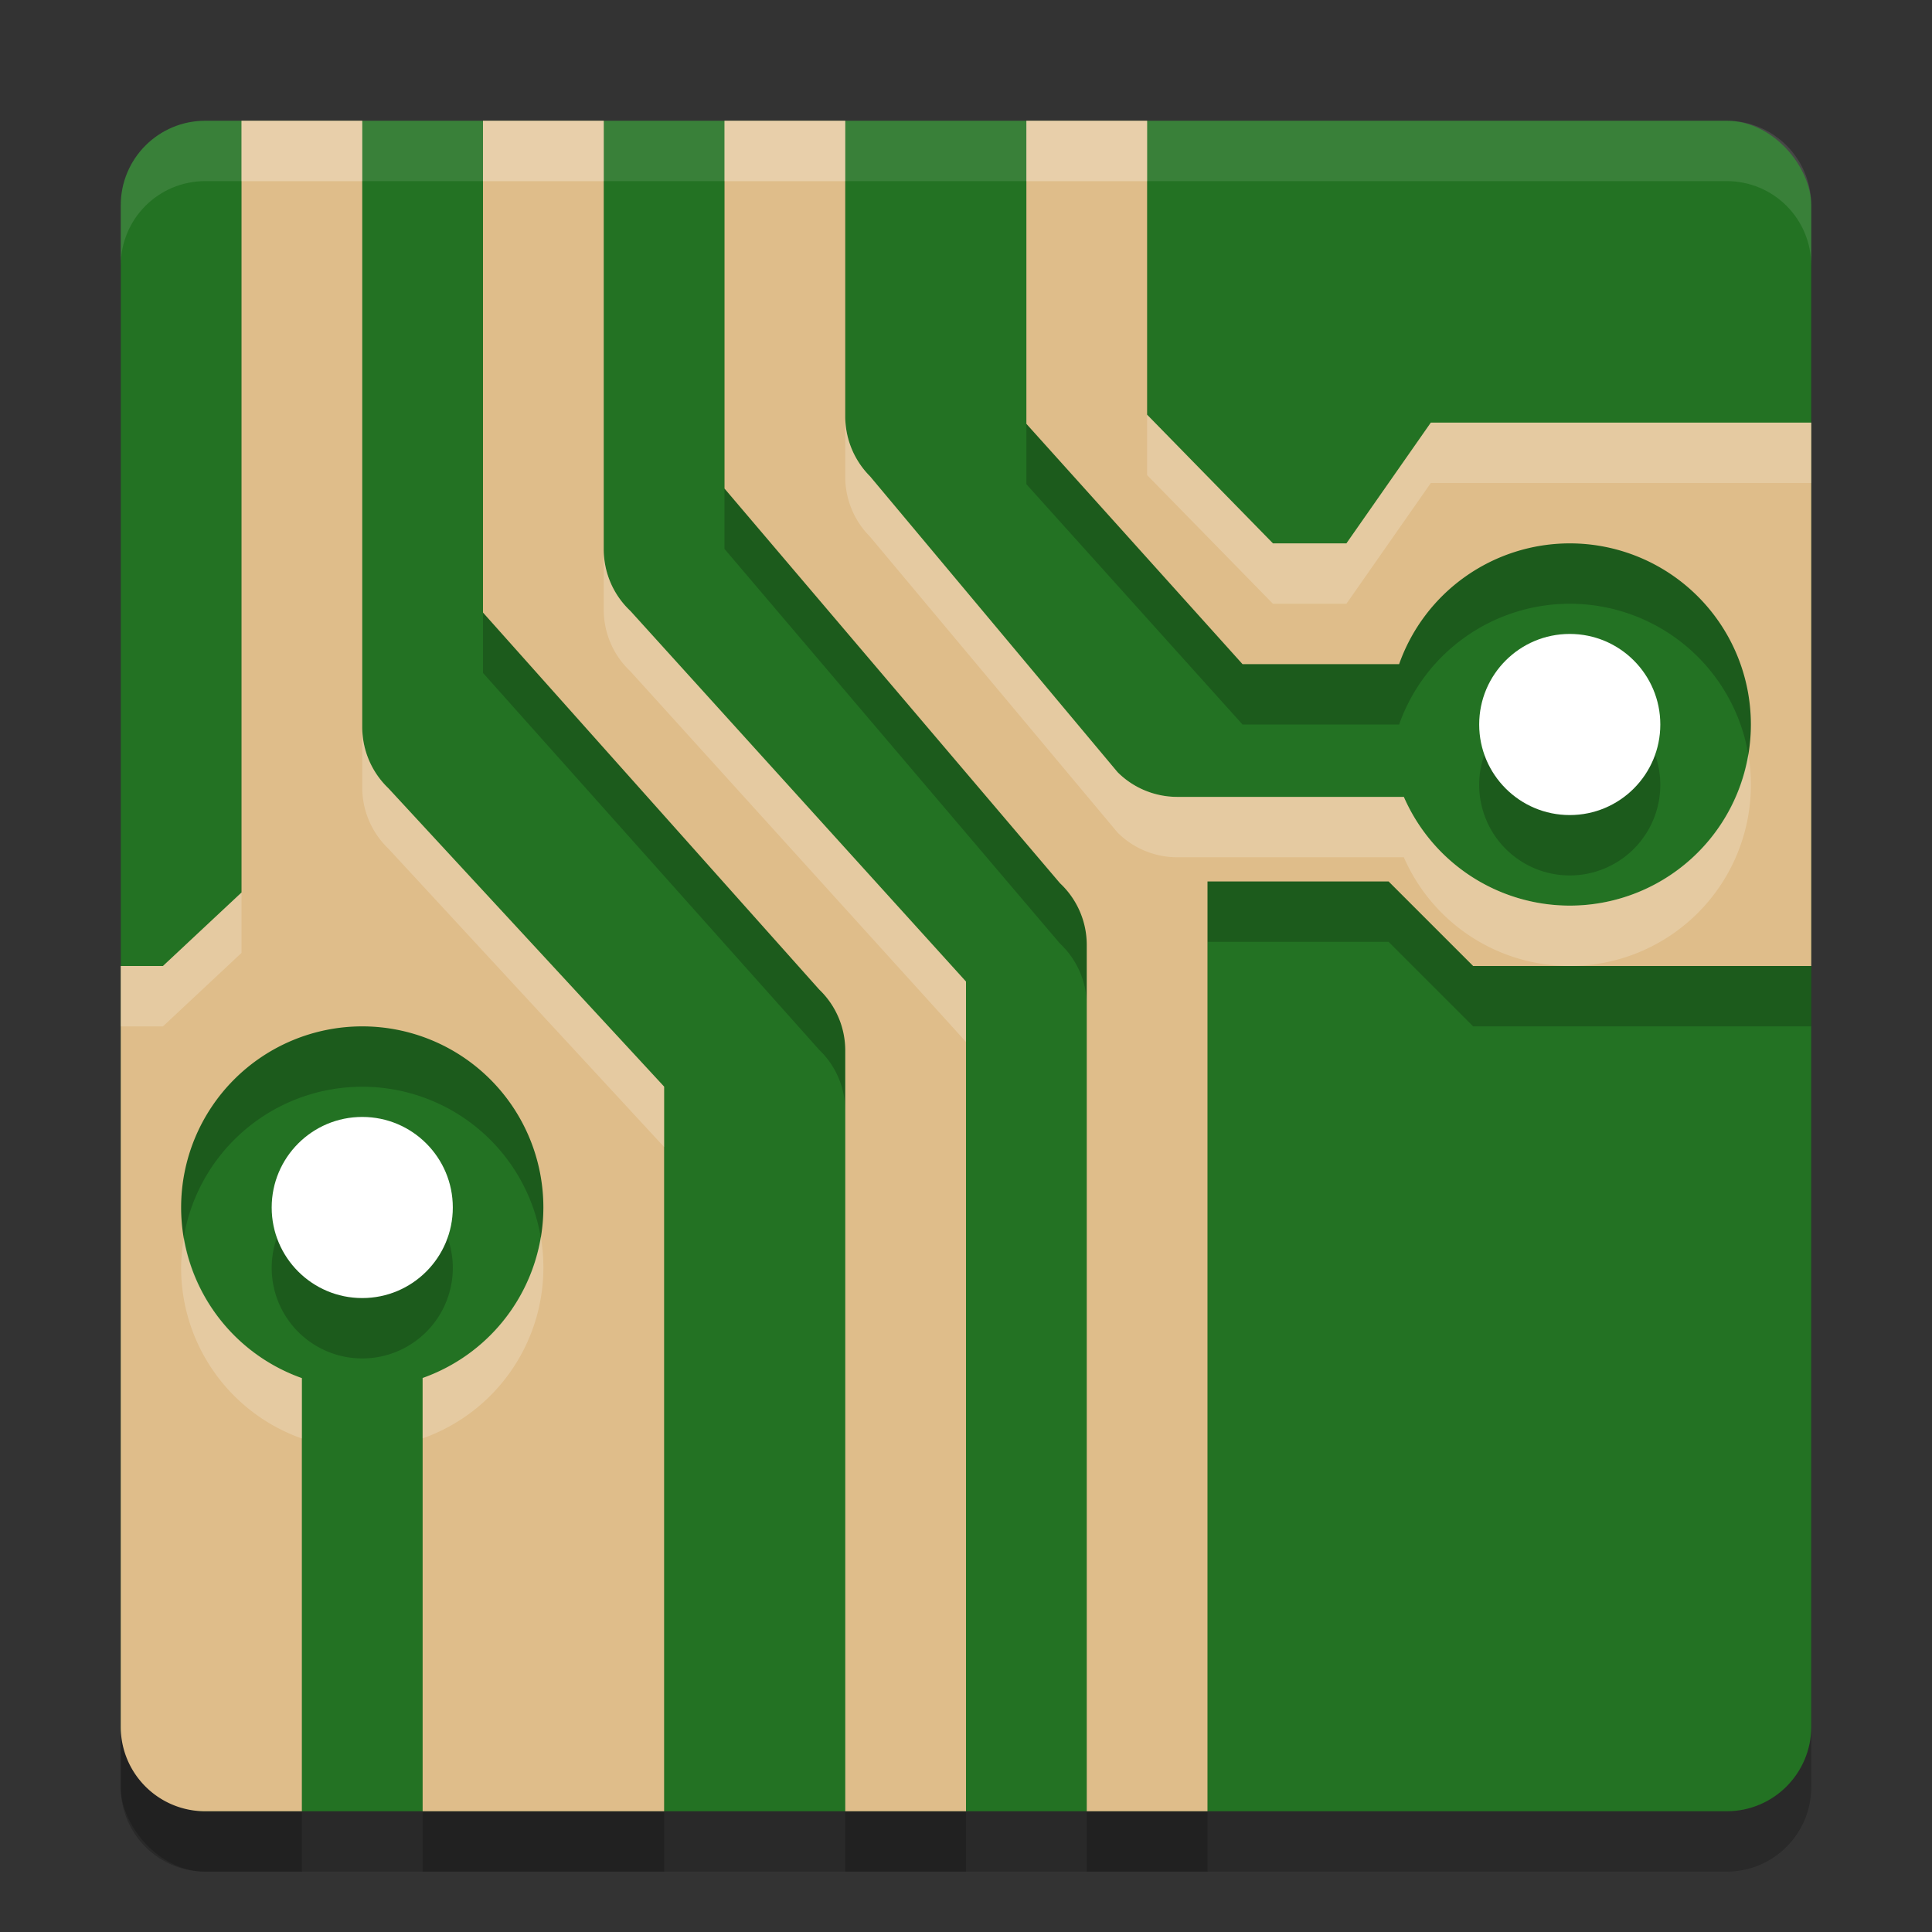 <svg xmlns="http://www.w3.org/2000/svg" width="32" height="32" version="1">
 <rect width="100%" height="100%" fill="#333333" stroke="none"/>
 <rect style="opacity:0.2" width="28" height="28" x="2" y="3" rx="1.4" ry="1.4"/>
 <rect style="fill:#237223" width="28" height="28" x="2" y="2" rx="1.4" ry="1.4"/>
 <path style="opacity:0.2" d="M 4,3 V 15.783 L 2.699,17 H 2 V 29.6 C 2,30.375 2.625,31 3.4,31 H 5 V 30.301 23.826 A 3,3 0 0 1 3,21 3,3 0 0 1 6,18 3,3 0 0 1 9,21 3,3 0 0 1 7,23.824 V 30.301 31 h 4 V 30.301 18.998 L 6.432,14.055 C 6.156,13.791 6,13.425 6,13.043 V 3.699 3 Z m 4,0 v 0.699 7.447 l 5.568,6.242 c 0.276,0.264 0.432,0.63 0.432,1.012 V 30.301 31 h 2 V 30.301 17.258 L 10.443,11.121 C 10.161,10.857 10,10.487 10,10.1 V 3.701 3 Z m 4,0 v 0.699 5.393 l 5.557,6.537 C 17.839,15.893 18,16.263 18,16.65 V 30.301 31 h 2 V 15.6 h 3 L 24.4,17 H 30 V 8 h -6.301 l -1.398,2 H 21.084 L 19,7.869 V 3 H 17 V 3.699 8.02 L 20.58,12 h 2.594 A 3,3 0 0 1 26,10 a 3,3 0 0 1 3,3 3,3 0 0 1 -3,3 3,3 0 0 1 -2.748,-1.801 H 19.5 c -0.371,-7.2e-5 -0.728,-0.148 -0.99,-0.41 L 14.41,8.889 C 14.148,8.626 14,8.27 14,7.898 V 3.699 3 Z"/>
 <path style="fill:#dfbd8a" d="M 4 2 L 4 14.783 L 2.699 16 L 2 16 L 2 28.6 C 2 29.375 2.625 30 3.4 30 L 5 30 L 5 29.301 L 5 22.826 A 3 3 0 0 1 3 20 A 3 3 0 0 1 6 17 A 3 3 0 0 1 9 20 A 3 3 0 0 1 7 22.824 L 7 29.301 L 7 30 L 11 30 L 11 29.301 L 11 17.998 L 6.432 13.055 C 6.156 12.791 6 12.425 6 12.043 L 6 2.699 L 6 2 L 4 2 z M 8 2 L 8 2.699 L 8 10.146 L 13.568 16.389 C 13.844 16.653 14 17.018 14 17.4 L 14 29.301 L 14 30 L 16 30 L 16 29.301 L 16 16.258 L 10.443 10.121 C 10.161 9.857 10 9.487 10 9.1 L 10 2.701 L 10 2 L 8 2 z M 12 2 L 12 2.699 L 12 8.092 L 17.557 14.629 C 17.839 14.893 18 15.263 18 15.65 L 18 29.301 L 18 30 L 20 30 L 20 14.6 L 23 14.6 L 24.4 16 L 30 16 L 30 7 L 23.699 7 L 22.301 9 L 21.084 9 L 19 6.869 L 19 2 L 17 2 L 17 2.699 L 17 7.02 L 20.58 11 L 23.174 11 A 3 3 0 0 1 26 9 A 3 3 0 0 1 29 12 A 3 3 0 0 1 26 15 A 3 3 0 0 1 23.252 13.199 L 19.5 13.199 C 19.129 13.199 18.772 13.052 18.51 12.789 L 14.41 7.889 C 14.148 7.626 14 7.27 14 6.898 L 14 2.699 L 14 2 L 12 2 z"/>
 <path style="opacity:0.2" d="M 26,11.5 A 1.5,1.5 0 0 0 24.5,13 1.5,1.5 0 0 0 26,14.5 1.5,1.5 0 0 0 27.5,13 1.5,1.5 0 0 0 26,11.5 Z m -20,8 A 1.5,1.5 0 0 0 4.5,21 1.5,1.5 0 0 0 6,22.5 1.5,1.5 0 0 0 7.5,21 1.5,1.5 0 0 0 6,19.5 Z"/>
 <circle style="fill:#ffffff" cx="26" cy="12" r="1.5"/>
 <circle style="fill:#ffffff" cx="6" cy="20" r="1.5"/>
 <path style="fill:#ffffff;opacity:0.1" d="M 3.4 2 C 2.625 2 2 2.625 2 3.4 L 2 4.4 C 2 3.625 2.625 3 3.4 3 L 28.6 3 C 29.375 3 30 3.625 30 4.4 L 30 3.4 C 30 2.625 29.375 2 28.6 2 L 3.4 2 z"/>
 <path style="opacity:0.2;fill:#ffffff" d="M 4 2 L 4 3 L 6 3 L 6 2.699 L 6 2 L 4 2 z M 8 2 L 8 2.699 L 8 3 L 10 3 L 10 2.701 L 10 2 L 8 2 z M 12 2 L 12 2.699 L 12 3 L 14 3 L 14 2.699 L 14 2 L 12 2 z M 17 2 L 17 2.699 L 17 3 L 19 3 L 19 2 L 17 2 z M 19 6.869 L 19 7.869 L 21.084 10 L 22.301 10 L 23.699 8 L 30 8 L 30 7 L 23.699 7 L 22.301 9 L 21.084 9 L 19 6.869 z M 14 6.898 L 14 7.898 C 14 8.27 14.148 8.626 14.41 8.889 L 18.51 13.789 C 18.772 14.052 19.129 14.199 19.5 14.199 L 23.252 14.199 A 3 3 0 0 0 26 16 A 3 3 0 0 0 29 13 A 3 3 0 0 0 28.957 12.486 A 3 3 0 0 1 26 15 A 3 3 0 0 1 23.252 13.199 L 19.5 13.199 C 19.129 13.199 18.772 13.052 18.51 12.789 L 14.41 7.889 C 14.148 7.626 14 7.27 14 6.898 z M 10 9.1 L 10 10.1 C 10 10.487 10.161 10.857 10.443 11.121 L 16 17.258 L 16 16.258 L 10.443 10.121 C 10.161 9.857 10 9.487 10 9.1 z M 6 12.043 L 6 13.043 C 6 13.425 6.156 13.791 6.432 14.055 L 11 18.998 L 11 17.998 L 6.432 13.055 C 6.156 12.791 6 12.425 6 12.043 z M 4 14.783 L 2.699 16 L 2 16 L 2 17 L 2.699 17 L 4 15.783 L 4 14.783 z M 8.957 20.486 A 3 3 0 0 1 7 22.824 L 7 23.824 A 3 3 0 0 0 9 21 A 3 3 0 0 0 8.957 20.486 z M 3.047 20.5 A 3 3 0 0 0 3 21 A 3 3 0 0 0 5 23.826 L 5 22.826 A 3 3 0 0 1 3.047 20.5 z"/>
</svg>
